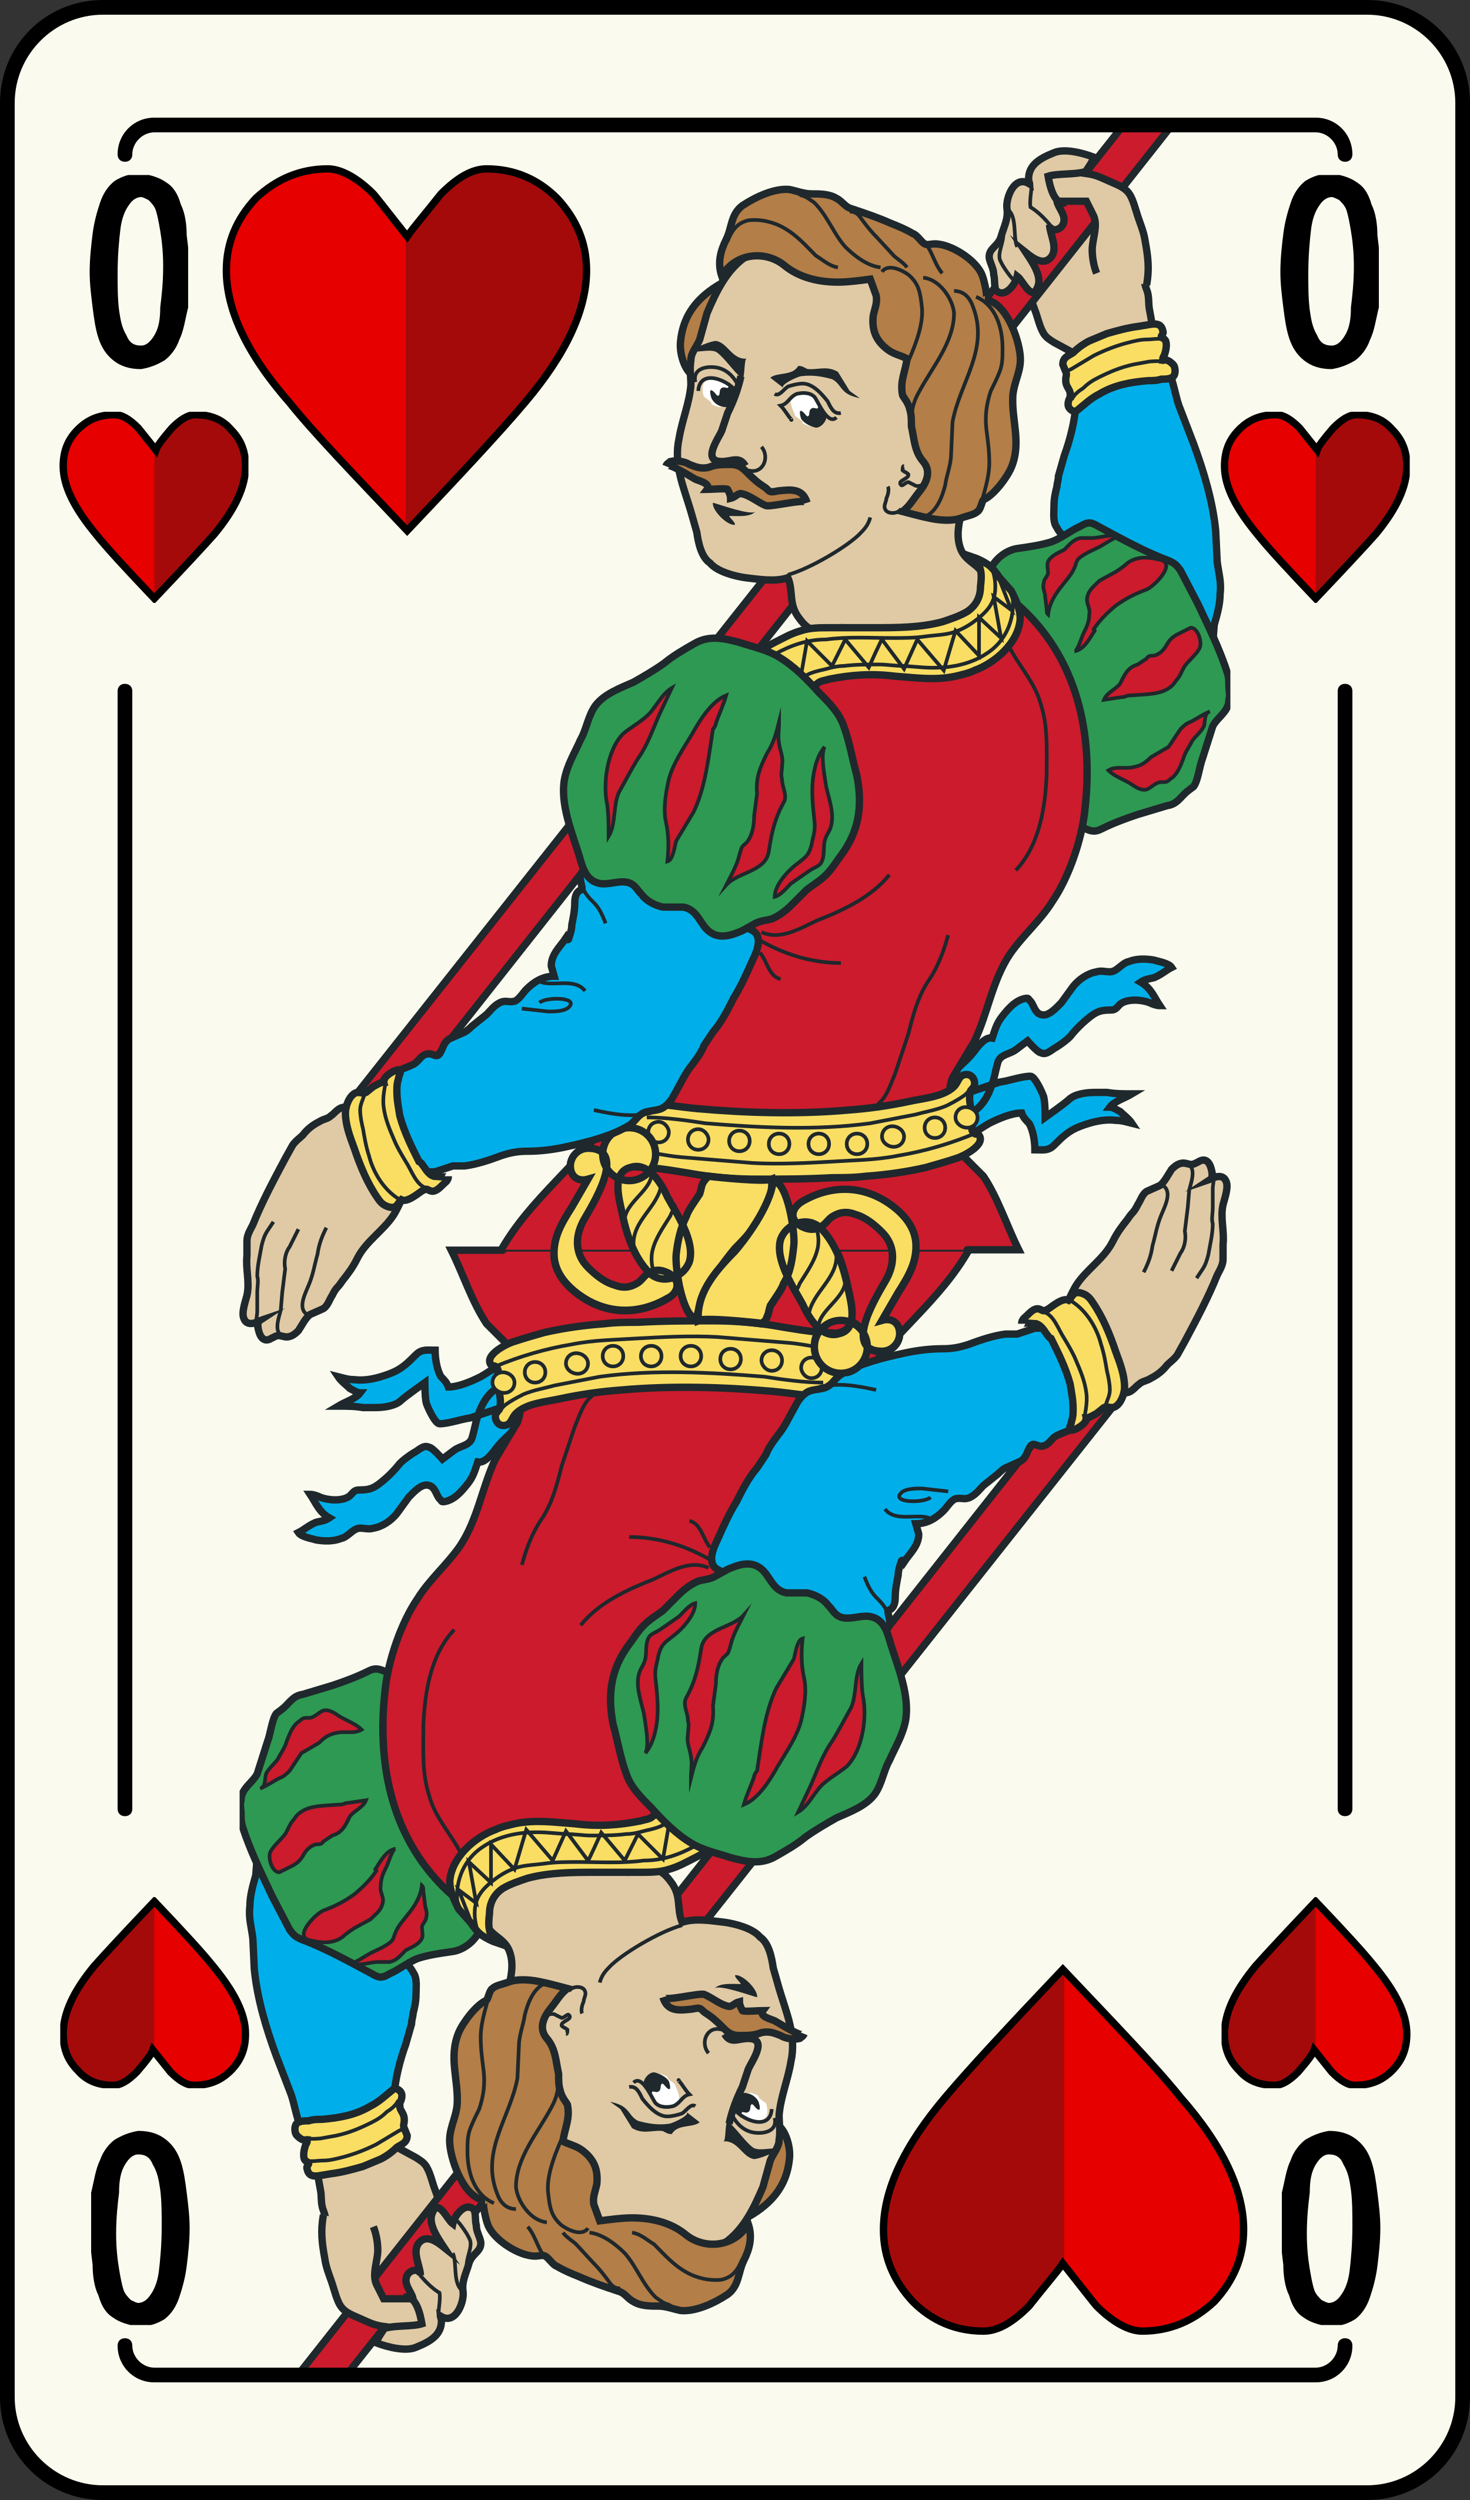 <svg xmlns="http://www.w3.org/2000/svg" xmlns:xlink="http://www.w3.org/1999/xlink" width="100" height="170" viewBox="0 0 100 170"><rect x="0" y="0" width="100" height="170" fill="#333333" stroke="none"/><symbol viewBox="-22.5 -21.4 44.9 42.9"><path fill="#008000" d="M1.9-18.1c-.7.6-1.3 1.2-1.9 2-.6-.8-1.3-1.5-2.1-2.1-.6-.5-1.3-.9-2.1-1.3-1.7-.9-3.5-1.3-5.5-1.3-3.4 0-6.3 1.2-8.7 3.6-2.4 2.4-3.6 5.4-3.6 8.8 0 4.7 2.5 9.7 7.5 14.8 6.7 5.9 11.5 10.7 14.5 14.3 3-3.6 7.8-8.4 14.4-14.3 5-5.1 7.6-10.1 7.6-14.8 0-3.4-1.2-6.4-3.6-8.8-2.4-2.4-5.4-3.6-8.8-3.6-1.9 0-3.7.4-5.4 1.3-.9.3-1.6.8-2.3 1.4z"/><path fill="#055905" d="M0 20.7v-36.9c.6-.7 1.2-1.4 1.9-1.9.7-.6 1.5-1 2.3-1.5 1.7-.9 3.5-1.3 5.4-1.3 3.4 0 6.4 1.2 8.8 3.6 2.4 2.4 3.6 5.4 3.6 8.8 0 4.7-2.5 9.7-7.6 14.8-6.6 6-11.4 10.8-14.4 14.4z"/><path stroke="#000" stroke-miterlimit="10" d="M1.9-18.1c-.7.6-1.3 1.2-1.9 2-.6-.8-1.3-1.5-2.1-2.1-.6-.5-1.3-.9-2.1-1.3-1.7-.9-3.5-1.3-5.5-1.3-3.4 0-6.3 1.2-8.7 3.6-2.4 2.4-3.6 5.4-3.6 8.8 0 4.7 2.5 9.7 7.5 14.8 6.7 5.9 11.5 10.7 14.5 14.3 3-3.6 7.8-8.4 14.4-14.3 5-5.1 7.6-10.1 7.6-14.8 0-3.4-1.2-6.4-3.6-8.8-2.4-2.4-5.4-3.6-8.8-3.6-1.9 0-3.7.4-5.4 1.3-.9.3-1.6.8-2.3 1.4z" fill="none"/></symbol><symbol id="c" viewBox="-14 -23.5 28 47"><path fill="#F2F200" d="M10 13c0 5.5-4.5 10-10 10s-10-4.5-10-10v-23h20v23z"/><path fill="#D63403" d="M10-10v23c0 5.5-4.5 10-10 10v-33h10z"/><path fill="#008000" d="M13.5-13.5c0-5.2-6-9.5-13.5-9.5s-13.5 4.3-13.5 9.5 6 5.5 13.5 5.5 13.5-.3 13.5-5.5z"/><path fill="#056605" d="M13.5-13.5c0 5.2-6 5.5-13.5 5.5v-15c7.5 0 13.5 4.3 13.5 9.5z"/><path fill="#4E5DC9" d="M-10-9h20v5h-20z"/><path fill="#384A89" d="M0-9h10v5h-10z"/><path stroke="#000" stroke-miterlimit="10" d="M10-8.9v21.9c0 5.5-4.5 10-10 10s-10-4.5-10-10v-21.9c-2.2-.8-3.5-2.1-3.5-4.6 0-5.2 6-9.5 13.5-9.5s13.5 4.3 13.5 9.5c0 2.5-1.3 3.8-3.5 4.6z" fill="none"/></symbol><symbol viewBox="-29.9 -9.5 29.9 19"><path fill="#F2F200" d="M-22.8-6.9c-1.8 0-3.6.7-4.9 2-1.3 1.3-2 3-2 4.9 0 3.8 3.1 6.9 6.9 6.9h13.6v-13.8h-13.6z"/><path fill="#D63403" d="M-9.2-6.9h-13.6c-3.8 0-6.9 3.1-6.9 6.9h20.5v-6.9z"/><path fill="#008000" d="M-6.8-9.3c3.6 0 6.5 4.2 6.5 9.3s-2.9 9.3-6.5 9.3-3.8-4.2-3.8-9.3.2-9.3 3.8-9.3z"/><path fill="#056605" d="M-6.8-9.3c-3.6 0-3.8 4.2-3.8 9.3h10.3c.1-5.1-2.9-9.3-6.5-9.3z"/><path fill="#4E5DC9" d="M-9.9 6.9v-13.8h-3.4v13.8z"/><path fill="#384A89" d="M-9.9 0v-6.9h-3.4v6.9z"/><path stroke="#000" stroke-width=".5" stroke-miterlimit="10" d="M-9.9-6.9h-12.9c-3.8 0-6.9 3.1-6.9 6.9s3.1 6.9 6.9 6.9h12.9c.5 1.5 1.4 2.4 3.1 2.4 3.6 0 6.5-4.2 6.5-9.3s-2.9-9.3-6.5-9.3c-1.7 0-2.6.9-3.1 2.4z" fill="none"/></symbol><symbol viewBox="-31.7 -33.4 63.5 66.3"><g><use xlink:href="#a" width="17.4" height="7.3" x="-1" y="-7.3" transform="matrix(-1 0 0 1 15.75 8.3)" overflow="visible"/><use xlink:href="#a" width="17.4" height="7.3" x="-1" y="-7.3" transform="matrix(-1 0 0 1 15.75 -4.102)" overflow="visible"/><use xlink:href="#a" width="17.4" height="7.3" x="-1" y="-7.3" transform="matrix(-1 0 0 1 15.75 -16.5)" overflow="visible"/><use xlink:href="#a" width="17.4" height="7.3" x="-1" y="-7.3" transform="translate(-15.65 8.3)" overflow="visible"/><use xlink:href="#a" width="17.4" height="7.3" x="-1" y="-7.3" transform="translate(-15.65 -4.102)" overflow="visible"/><use xlink:href="#a" width="17.4" height="7.3" x="-1" y="-7.3" transform="translate(-15.65 -16.5)" overflow="visible"/><use xlink:href="#b" width="2.8" height="55.2" x="-1.4" y="-27.6" transform="translate(0 -5.833)" overflow="visible"/><use xlink:href="#c" width="28" height="47" x="-14" y="-23.5" transform="matrix(0 -.466 .466 0 20.529 -4.306)" overflow="visible"/><use xlink:href="#c" width="28" height="47" x="-14" y="-23.5" transform="matrix(0 -.466 -.466 0 -20.529 -4.306)" overflow="visible"/><use xlink:href="#c" width="28" height="47" x="-14" y="-23.5" transform="matrix(0 -.466 .466 0 20.529 -17.226)" overflow="visible"/><use xlink:href="#c" width="28" height="47" x="-14" y="-23.5" transform="matrix(0 -.466 .466 0 20.529 7.854)" overflow="visible"/><use xlink:href="#c" width="28" height="47" x="-14" y="-23.5" transform="matrix(0 -.466 -.466 0 -20.529 -17.226)" overflow="visible"/><use xlink:href="#c" width="28" height="47" x="-14" y="-23.5" transform="matrix(0 -.466 -.466 0 -20.529 7.854)" overflow="visible"/><use xlink:href="#c" width="28" height="47" x="-14" y="-23.5" transform="matrix(-.466 0 0 .466 -.126 21.633)" overflow="visible"/></g></symbol><symbol viewBox="-22.5 -21.4 44.9 42.9"><path fill="#008000" d="M1.9-18.1c-.7.6-1.3 1.2-1.9 2-.6-.8-1.3-1.5-2.1-2.1-.6-.5-1.3-.9-2.1-1.3-1.7-.9-3.5-1.3-5.5-1.3-3.4 0-6.3 1.2-8.7 3.6-2.4 2.4-3.6 5.4-3.6 8.8 0 4.7 2.5 9.7 7.5 14.8 6.7 5.9 11.5 10.7 14.5 14.3 3-3.6 7.8-8.4 14.4-14.3 5-5.1 7.6-10.1 7.6-14.8 0-3.4-1.2-6.4-3.6-8.8-2.4-2.4-5.4-3.6-8.8-3.6-1.9 0-3.7.4-5.4 1.3-.9.3-1.6.8-2.3 1.4z"/><path fill="#055905" d="M0 20.7v-36.9c.6-.7 1.2-1.4 1.9-1.9.7-.6 1.5-1 2.3-1.5 1.7-.9 3.5-1.3 5.4-1.3 3.4 0 6.4 1.2 8.8 3.6 2.4 2.4 3.6 5.4 3.6 8.8 0 4.7-2.5 9.7-7.6 14.8-6.6 6-11.4 10.8-14.4 14.4z"/><path stroke="#000" stroke-miterlimit="10" d="M1.9-18.1c-.7.6-1.3 1.2-1.9 2-.6-.8-1.3-1.5-2.1-2.1-.6-.5-1.3-.9-2.1-1.3-1.7-.9-3.5-1.3-5.5-1.3-3.4 0-6.3 1.2-8.7 3.6-2.4 2.4-3.6 5.4-3.6 8.8 0 4.7 2.5 9.7 7.5 14.8 6.7 5.9 11.5 10.7 14.5 14.3 3-3.6 7.8-8.4 14.4-14.3 5-5.1 7.6-10.1 7.6-14.8 0-3.4-1.2-6.4-3.6-8.8-2.4-2.4-5.4-3.6-8.8-3.6-1.9 0-3.7.4-5.4 1.3-.9.3-1.6.8-2.3 1.4z" fill="none"/></symbol><symbol viewBox="-15.5 -15.7 31.1 31.3"><path fill="#E60000" d="M2.9 13c1.4 1.4 2.6 2.1 3.8 2.1 2.3 0 4.3-.8 5.9-2.5 1.6-1.7 2.5-3.7 2.5-6 0-3.3-1.7-7-5.2-11-2-2.3-5.3-5.9-9.9-10.6-4.6 4.7-7.8 8.3-9.8 10.6-3.5 4.1-5.2 7.7-5.2 11 0 2.3.8 4.3 2.5 6 1.7 1.6 3.7 2.5 6 2.5 1.2 0 2.4-.7 3.8-2.1.1-.1 1-1.3 2.8-3.5.4.6 1.4 1.8 2.8 3.5z"/><path fill="#A50A0A" d="M6.7 15.1c-1.2 0-2.4-.7-3.8-2.1-1.4-1.7-2.4-2.9-2.9-3.5v-24.5c4.6 4.7 7.9 8.3 9.9 10.6 3.5 4.1 5.2 7.7 5.2 11 0 2.3-.8 4.3-2.5 6-1.7 1.7-3.6 2.5-5.9 2.5z"/><path stroke="#000" stroke-miterlimit="10" d="M2.9 13c1.4 1.4 2.6 2.1 3.8 2.1 2.3 0 4.3-.8 5.9-2.5 1.6-1.7 2.5-3.7 2.5-6 0-3.3-1.7-7-5.2-11-2-2.3-5.3-5.9-9.9-10.6-4.6 4.7-7.8 8.3-9.8 10.6-3.5 4.1-5.2 7.7-5.2 11 0 2.3.8 4.3 2.5 6 1.7 1.6 3.7 2.5 6 2.5 1.2 0 2.4-.7 3.8-2.1.1-.1 1-1.3 2.8-3.5.4.6 1.4 1.8 2.8 3.5z" fill="none"/></symbol><symbol viewBox="-9.1 -9.2 18.3 18.4"><path fill="#fe0" d="M1.7 7.7c.8.8 1.5 1.2 2.2 1.2 1.4 0 2.5-.5 3.5-1.5s1.5-2.2 1.5-3.5c0-1.9-1-4.1-3-6.5-1.3-1.3-3.2-3.4-5.9-6.2-2.7 2.8-4.6 4.9-5.8 6.3-2 2.3-3.1 4.5-3.1 6.4 0 1.4.5 2.5 1.5 3.5s2.2 1.5 3.5 1.5c.7 0 1.4-.4 2.2-1.2 0 0 .6-.7 1.7-2.1.3.4.9 1.1 1.7 2.1z"/><path fill="#B2A100" d="M3.9 8.9c-.7 0-1.4-.4-2.2-1.2-.8-1-1.4-1.7-1.7-2.1v-14.4c2.7 2.8 4.6 4.9 5.8 6.3 2 2.4 3 4.6 3 6.5 0 1.4-.5 2.5-1.5 3.5-.9.9-2 1.4-3.4 1.4z"/><path stroke="#000" stroke-width=".589" stroke-miterlimit="10" d="M1.7 7.7c.8.8 1.5 1.2 2.2 1.2 1.4 0 2.5-.5 3.5-1.5s1.5-2.2 1.5-3.5c0-1.9-1-4.1-3-6.5-1.3-1.3-3.2-3.4-5.9-6.2-2.7 2.8-4.6 4.9-5.8 6.3-2 2.3-3.1 4.5-3.1 6.4 0 1.4.5 2.5 1.5 3.5s2.2 1.5 3.5 1.5c.7 0 1.4-.4 2.2-1.2 0 0 .6-.7 1.7-2.1.3.4.9 1.1 1.7 2.1z" fill="none"/></symbol><symbol id="e" viewBox="-6.5 -6.5 12.9 13"><path fill="#E60000" d="M1.2 5.4c.6.6 1.1.9 1.6.9 1 0 1.8-.3 2.4-1 .7-.7 1-1.5 1-2.5 0-1.4-.7-2.9-2.1-4.6-.8-.9-2.2-2.4-4.1-4.4-1.9 2-3.2 3.4-4 4.4-1.4 1.7-2.2 3.2-2.2 4.6 0 1 .3 1.8 1 2.5s1.5 1 2.5 1c.5 0 1-.3 1.6-.9l1.2-1.5c.1.3.5.8 1.1 1.5z"/><path fill="#A50A0A" d="M2.8 6.3c-.5 0-1-.3-1.6-.9-.6-.7-1-1.2-1.2-1.4v-10.2c1.9 2 3.3 3.4 4.1 4.4 1.4 1.7 2.1 3.2 2.1 4.6 0 1-.3 1.8-1 2.5-.7.6-1.5 1-2.4 1z"/><path stroke="#000" stroke-width=".5" stroke-miterlimit="10" d="M1.2 5.4c.6.6 1.1.9 1.6.9 1 0 1.8-.3 2.4-1 .7-.7 1-1.5 1-2.5 0-1.4-.7-2.9-2.1-4.6-.8-.9-2.2-2.4-4.1-4.4-1.9 2-3.2 3.4-4 4.4-1.4 1.7-2.2 3.2-2.2 4.6 0 1 .3 1.8 1 2.5s1.5 1 2.5 1c.5 0 1-.3 1.6-.9l1.2-1.5c.1.3.5.8 1.1 1.5z" fill="none"/></symbol><symbol id="g" viewBox="-35.9 -46 68.6 85.6"><path stroke="#1F282C" stroke-width=".25" stroke-miterlimit="10" fill="none" d="M-16.9-37.4h33.2"/><g stroke="#1F282C" stroke-miterlimit="10"><path fill="#E0CAA5" stroke-width=".5" d="M26.6 31.8c-.1.6-.3 1.2-.6 1.9-.3.6-.9.7-1.3 1-.5.5-1.1 1-1.7 1.4-.2.2-.5.2-.7.2-.4 0-1 .1-1.3 0-.6-.2-.7-.9-.9-1.4-.1-.2-.2-.3-.3-.6l-.1-.8c-.1-.3-.3-.6-.5-.9-.3-.7-.7-1.6-.8-2.4-.1-1.3.6-2.5 1-3.7.2-.5.3-1.1.6-1.6.2-.3.4-.4.7-.6l2.4-1.3c1-.7 2.2-.4 3.1.3.4.3.9.8 1.1 1.3.2.6 0 1.3-.1 1.9-.1.5 0 .9-.2 1.4-.2.5-.2 1-.2 1.6 0 .8 0 1.6-.2 2.3z"/><path fill="#00AFE9" stroke-width=".5" d="M20.9 14.5c-.1-.4-.2-.8-.2-1.3s-.1-1.1.2-1.5c.3-.6.9-.9 1.3-1.5.3-.6.6-1.2 1.1-1.7.9-.9 1.9-1.3 2.8-2 .9-.6 1.7-1.5 2.6-2.5l1.4-1.4c.3-.3.2-1 .8-1.1.4-.1.3.3.3.6 0 .6.2 1.1.3 1.7l.1 1.3c.2.7.4 1.4.4 2.1.1.8-.1 1.4-.2 2.2l-.1 2.1c-.2 2-.8 4-1.5 5.9l-1 2.6c-.4 1.1-.6 3.7-2.2 3.6-1.2-.1-2.4-.6-3.4-1.2-.8-.5-1.3-1.2-1.4-2.3-.1-1.2-.4-2.4-.8-3.5l-.4-1.4c0-.3-.1-.5-.1-.7z"/><path fill="#2E9952" stroke-width=".5" d="M18.7 2.3c-.1 1.9-.5 3.8-1.7 5.3-.3.4-.9.6-.7 1.1.3.8 1.1 1.5 2 1.6.7.1 1.4.2 2.1.4.7.2 1.4.8 2.1 1.1.5.3.7.3 1.2 0 1.5-.8 3.1-1.7 4.7-2.3.5-.2.6-.3.9-.7l1.2-2.3c.7-1.5 1.5-3.1 2-4.7.1-.3.1-.6.1-.9 0-.3.1-.6 0-.9 0-.8-.8-1.2-1.1-1.8l-.7-2.2c-.2-.5-.3-1.5-.6-1.9l-.4-.3c-.5-.4-.7-.9-1.4-1l-2-.6c-.9-.3-1.7-.6-2.5-1-.6-.3-.9 0-1.5.2-.2.1-.6.1-.8.3-.3.3-.2.9-.2 1.2l.1 1.3c0 1.2-.6 2.2-1.3 3.2-.6.9-1.1 1.8-1.3 2.9-.2.6-.2 1.3-.2 2z"/><path fill="#FADE64" stroke-width=".5" d="M27.1 25.5l-.6-.1c-.8-.1-1.5-.3-2.2-.5l-1.2-.5c-.4-.2-.8-.5-1.1-.8-.3-.2-.7-.3-.7-.8l.2-.5c.1-.2 0-.3 0-.5s0-.3.1-.5.2-.3.2-.5c.1-.1.1-.1 0-.2-.1-.2-.2-.5-.1-.7.1-.2.4-.4.6-.2.5.4.9.8 1.5 1.1 1 .6 2.1.8 3.3.9.3 0 .6 0 .9.1.2 0 .5 0 .7.1.3.1.3.7.1.9-.1.1-.3.3-.5.3h-.2c0 .1 0 .2.1.3.1.3.2.7.1 1-.1.2-.3.2-.3.3 0 .1.2.2.1.4-.1.5-.5.5-1 .4z"/><path fill="#CC1B2C" stroke-width=".25" d="M23.4 4.6c-.3-.5-.7-1.2-1.3-1.3.2 0 .5 1 .6 1.2.2.4.4.8.4 1.3.1.5-.3.8-.1 1.3.1.4.5.7.8 1l1.1.6c.3.2.6.4.8.6.7.5 1.5.4 2.3.2 1-.3-.5-1.8-1-2-.8-.3-1.4-.6-2.1-1.1-.6-.5-1.1-1-1.5-1.6.1-.1.1-.1 0-.2zM20.2 6.2l-.1.8c0 .3-.2.6-.1.9 0 .3.2.4.3.7 0 .2-.1.6 0 .8.2.4.7.6 1.1.8.3.3.6.7 1.1.8h.8c.5 0 1.3.3 1.8.1-.2 0-1.1-.6-1.3-.7-.4-.2-.9-.4-1.3-.7-.3-.2-.3-.5-.4-.7-.2-.5-.6-.9-.9-1.3-.4-.5-.8-1.1-.9-1.9-.1.1-.1.2-.1.4zM26 .3c-.2 0-.3 0-.5-.1-.1 0-1.4-.2-1.4-.2.2.5.8.7 1.1 1.1.3.6.5 1.1 1.2 1.3l.6.4c.1.2.3.2.5.2.4.1.7.4.9.8.2.3.3.4.6.6l1 .5c.5 0 .8-1 .6-1.4-.2-.4-.7-.8-1-1.2-.2-.3-.3-.7-.6-1-.6-1-1.9-.9-3-1zM28.1-5.6h-.2c-.4-.1-.6-.4-.9-.5-.4-.1-.8.2-1.1.4-.5.3-1.1.5-1.5.9.5.3 1.1.1 1.6.2.6.1.9.3 1.3.7l1.2.7.8 1.2c.2.2.4.4.7.5.4.2.8.5 1.3.7-.4-.1-.3-.7-.4-1-.2-.4-.6-.7-.8-1-.2-.4-.5-.8-.6-1.2-.2-.5-.4-1.1-.9-1.4-.2-.2-.3-.2-.5-.2z"/><path stroke-width=".25" d="M21.9 20.4c.2.4.5.6.8.8.3.3.6.5 1 .7.8.4 1.5.7 2.4.9l1.1.2c.2 0 .8.1 1-.1M21.5 22.3l.4.2.5.3 1 .6c.8.4 1.6.7 2.4.9.4.1.8.2 1.2.2.4 0 .8.1 1.2 0" fill="none"/></g><path fill="#CC1B2C" stroke="#1F282C" stroke-width=".5" stroke-miterlimit="10" d="M-30.4-35.8l-2.2 1.6 58.2 73.5h3.3z"/><g stroke="#1F282C" stroke-miterlimit="10"><path fill="#E0CAA5" stroke-width=".5" d="M27 28.2c.2 1.1.1 1.9-.1 3-.1.7-.4 1.3-.6 2-.4 1.3-.5 1.5-1.7 2-.7.3-1 .5-1.8.6.2.4.5.7.6 1.1-.8.3-2 .6-2.7.3-1-.4-1.9-.9-1.7-2.1-1 .6-1.6-1-1.5-1.7.1-.7-.2-1.2-.4-1.9s-.9-.8-.8-1.5c.1-.4.3-.7.3-1.1.1-.3 0-.9.2-1.1.6-.5 1.3.5 1.4 1 .4-.3 1-1.8 1.4-.7.3.7-.4 1.7-.8 2.3.5-.4 1.2-.9 1.7-.3.5.6-.1 1.6-.1 2.2 0-.5.7-.4.9 0 .3.6-.3 1.1-.4 1.6h2l.5-1c.3-.7-.1-1.6-.1-2.3 0-.5.1-1.1.3-1.6"/><g fill="none"><path stroke-width=".25" d="M19.1 35.3c.2-.3-.1-1.2 0-1.8.5-.3 1-.8 1.4-1.3M17.6 33.3c.6-.5.3-1.9.6-2.5M17.2 31.9c.2-.6-.3-1.3-.2-1.9.1-.4.7-1.2.9-1.4"/><path stroke-width=".5" d="M21.5 33.8c-.8-.2-1.1 1.2-1.2 1.8.6.2 1.8.1 2.5.3"/></g></g><g><path fill="#B37E47" stroke="#1F282C" stroke-width=".5" stroke-miterlimit="10" d="M-.3 29.2c-.5-.2-.9-.5-1.3-.7-1.7-.9-2.9-2.1-3.1-4.1-.1-.7.2-2 .9-2.4-.5.3 1.2 3.1 1.4 3.5.6 1.4 1.9 2.2 2.1 3.7z"/><path fill="#E0CAA5" stroke="#1F282C" stroke-width=".5" stroke-miterlimit="10" d="M14.8 15.4l-.1.7c-.1.9-.3 1.9-.7 2.8-.2.6-.6 1.1-.6 1.8-.1 1.8 0 3.5-.8 5.3-.3.6-.4 1.4-.8 1.9-.5.7-1.2 1.5-1.9 2-.8.7-1.5.5-2.5.4-1.1-.1-2.3-.2-3.3.3-1.4.6-3.2.4-4.4-.5-1.3-.9-2-2.4-2.6-3.8l-.5-1.8c-.2-.5-.6-.9-.6-1.4-.1-.6 0-1.1 0-1.7-.1-1.2-.6-2.4-.8-3.6-.4-1.8.3-3.3.8-5l.4-1.4c.1-.7.3-1.7.9-2.1.5-.6 1.7-.9 2.4-1 .9-.1 2-.3 2.9 0 .4-1 0-1.8.8-2.8.3-.4.6-.7 1.1-.8.6-.2 1.1.1 1.7.2.8 0 2.1-.1 2.8-.6.7-.5 1.4-1.1 2-1.6.8-.9 2-.8 3-.2.5.3 1 .6 1.2 1.1.5.9.2 2.1.5 3.1.2.6.5 1.2.2 1.8-.4.8-1.3.9-1.6 1.9-.5 1.6.7 3.3.5 5z"/><path fill="#B37E47" stroke="#1F282C" stroke-width=".5" stroke-miterlimit="10" d="M-5.4 16.2c-.1-.1-.2-.1-.3-.3.1.3 1.8-.8 2-.9.2-.1 1.1-.3.8-.7.1 0 1.4.1 1.4 0 .1-.2.2-.4.2-.6.4.1.5.4.8.3.5-.1 1.1-.6 1.6-.8.4-.1 2.7.5 2.8.2-.3 1-1.1.9-2 .8-.5-.1-.5-.1-.8.2-.3.2-.6.4-.8.6-.6.5-.8 1-1.6 1-.6 0-1 0-1.5-.2-.5-.1-.8 0-1.3.2-.3.2-.9.3-1.3.2z"/><path fill="#fff" d="M-2.7 20.3l-.4.3c-.1.2-.1.4-.1.6 0 .5.4.6.9.6.5-.1.9-.3 1.1-.8.1-.3.1-.4-.1-.7-.2-.2-.4-.4-.7-.4-.2 0-.4.1-.6.2 0 .1 0 .1-.1.2zM3.5 19l-.4.3c-.1.3-.5 1-.2 1.3.3.3 1 .3 1.3.1.2-.1.2-.3.4-.5.1-.2.3-.3.3-.5.1-.3.1-.4 0-.7-.2-.2-.4-.4-.7-.4-.2 0-.4.1-.6.2 0 .1 0 .1-.1.2z"/><path stroke="#1F282C" stroke-width=".25" stroke-miterlimit="10" d="M2.6 8.5c1.5.4 4.2 2 5 2.9.3.3.5.6.6 1M9.4 14.5c.1-.2 0-.6-.1-.8 0-.2-.2-.5-.1-.7.1-.4.9-.4 1.1 0M2.8 19.1c0-.1.1-.1 0 0-.2.2-.4.6-.7.9.5.1.6.6 1.1.8.4.1.9.1 1.2-.2.2-.2.9-2 1.5-1.4M1.7 20.8c.3-.2.6.3.9.5.3.1.7.2 1 .2.7 0 1.3-.7 1.7-1.2.2-.4.4-.9.9-.8M-3.7 21.6c-.2.9.7 1.1 1.4 1 .7-.1 1.2-.6 1.5-1.2M-3.5 21c.1 1.6 2.2.7 2.7-.2" fill="none"/><path stroke="#1F282C" stroke-width=".5" stroke-miterlimit="10" d="M-.6 22c-.2-.9-.5-1.7-.9-2.5l-.4-1.2c-.2-.5-1.4-2.1 0-2.1.7 0 1.2.4 1.6-.3" fill="none"/><path stroke="#1F282C" stroke-width=".25" stroke-miterlimit="10" d="M.8 17.2c.6-.7.1-1.9-.9-1.6" fill="none"/><path fill="#1F282C" d="M5.8 22.4l.2-.1.8-1.3.7-.5c-.4.1-.8.2-1.1.5-.3.3-.4.6-.8.8-.7.2-1.4.3-2.1.2-.2 0-1.5-.6-1.2-.8l-.9.7c.5.4 1.5.1 1.9.8.3 0 .4-.1.6-.2.6-.1 1.2.2 1.9-.1zM3.5 19.1c-.1.3-.2.8.2.4.1-.1.2-.3.3-.2.1.1 0 .4.2.5.1.1.3 0 .4 0 .1.1.1.3.1.4.2-.3.5-.7.5-1.1-.1-.3-.4-.6-.7-.6-.4.1-.8.3-1 .6zM-2.6 20.5c-.1.3-.2.8.2.4.1-.1.2-.3.3-.2.1.1 0 .4.2.5.1.1.3 0 .4 0 .1.1.1.3.1.4.2-.3.5-.7.5-1.1-.1-.3-.4-.6-.7-.6-.4 0-.8.2-1 .6zM-.2 23.2c-.2 0-.1-1.2-.3-1.4l-.3.3c-.5.5-.9 1.1-1.4 1.5-.4.3-1.2 0-1.7.1.2.3 1.3.7 1.6.7.8-.1 1.1-1.3 2.1-1.2zM-1 11.9c0 .2-.3.4-.4.6.6 0 1.4-.1 1.8.3-.3-.3-2.5.5-2.9.6-.1-.5 1-1.6 1.5-1.5z"/><g stroke="#1F282C" stroke-miterlimit="10"><path fill="#B37E47" stroke-width=".5" d="M10.9 19.7c.1-.3.1-.7.1-1.1.2-.9.2-1.7.8-2.4.6-.7.2-1.5-.3-2.1-.4-.5-.6-.9-1.1-1.3 0 0 1.5-.4 1.6-.4.8-.2 1.8-.3 2.5 0 .3.1.8.2 1 .4.2.1.3.7.4.8.7.3 1.6 1.5 1.9 2.2.7 1.7 0 3.2.1 4.9.1 1 .6 1.7.5 2.7-.1 1.2-1 3.7-2.4 3.8.3 0-.1 1.5-.2 1.7-.4 1-2.1 2.1-3.2 2.1-.3 0-.5-.1-.7 0-.3.2-.5.6-.8.7-.5.3-1 .5-1.5.7-.9.4-1.8.7-2.7 1-.4.1-.6.5-1 .7-.5.3-1.1.3-1.7.3-.5 0-1 .2-1.5.3-1 .1-2.3-.5-3.2-1.1-.8-.6-.7-1.5-1.1-2.3-.4-.8-.6-1.6-.3-2.5.9 1.6 3 1.8 4.3.7 1-.8 2.3-1.1 3.6-1.1.7 0 1.4.1 2.2.2l.4-1.1c.1-.5-.1-.9-.2-1.4-.1-1 .2-1.7 1-2.3.4-.3.9-.4 1.3-.6-.1-.9-.5-1.5-.3-2.5.1-.2.4-.5.5-1z"/><g stroke-width=".25" fill="none"><path d="M2.5 34.7c.3 0 .7-.2 1-.4.4-.1.6-.3.9-.5.9-.9 1.3-2.1 2.1-3 .6-.6 1.5-1.3 2.4-1.4M6.8 33.2c.4 0 .6-.2.8-.5.3-.4.6-.8 1-1.2l1.2-1.3c.2-.2.7-.5.9-.8M-1.5 31.2c.3.7.6 1.2 1.4 1.4.8.1 1.7-.1 2.4-.5.9-.5 1.5-1.2 2.2-1.9.5-.3.9-.7 1.5-.8M11.7 31.3c.7-.6.8-1.6 1.4-2.3M11.8 28.7c1.1-.1 2-1.4 2.1-2.4 0-2-1.5-3.7-2.4-5.4-.4-.7-.5-1.3-.5-2.1M13.9 27.8c.7 0 1.1-.5 1.3-1.1 1.1-2.9-.9-5.1-1.4-7.8l-.1-2.2c0-.7-.3-1.4-.4-2.1-.2-.8-.6-1.9-1.5-2.2M15.4 27.4c1.4-.6 1.8-2.2 1.8-3.5 0-.6 0-1.1-.2-1.6s-.4-.9-.6-1.3c-.3-.9-.4-1.7-.3-2.6.1-.8.2-1.5.2-2.3 0-.7-.2-1.5-.4-2.2-.1-.5-.2-.7-.5-1.1"/></g></g><path stroke="#1F282C" stroke-width=".25" stroke-miterlimit="10" d="M11.8 14.7c-.1-.2-.5-.2-.6-.1l-.4.2c-.2 0-.4-.3-.5-.2-.3.3.5.4.5.7 0 .1-.3.2-.4.3 0 .1 0 .3.1.3" fill="none"/></g><path fill="#00AFE9" stroke="#1F282C" stroke-width=".5" stroke-miterlimit="10" d="M14.9-28.2c1 .5 1.4 1.4 1.7 2.4.1.4.2.9.3 1.2.2.5.8.5 1.2.8l.8.6s.7-.8.9-.8c.4-.2.7.2 1.1.4.3.2.6.4.9.7.4.5.8.9 1.3 1.3s.8.5 1.4.5c.4 0 .4.1.7.4.5.4 1.5.3 2 .1.2-.1.5-.2.7-.2-.4.6-.6 1.2-1.3 1.6.3.2.5.2.9.3.5.2.8.5 1.2.7-.2.3-.9.4-1.2.5-.6.1-1.2.1-1.7-.1-.5-.1-.8-.7-1.3-.7-.3 0-.6.1-.9 0-.6-.1-1.2-.5-1.6-1l-.8-1.1c-.3-.3-.9-1-1.4-.8-.4.1-.5.7-.7.9-.2.2-.1.2-.3.2-.7-.1-1.2-.7-1.6-1.2-.4-.5-.5-.9-.7-1.5-.5.1-1-.6-1.3-1-.4-.5-.9-.9-1.3-1.3M14.2-29.9c.8.2 1.4.7 2.1 1.1.6.3 1.5.7 2.2.7.1-.3.3-.5.5-.7.3-.5.4-1.3.4-1.8.5 0 .9-.1 1.3.3.6.6 1 1 1.8 1.3.8.3 1.6.5 2.4.4.4 0 .7-.1 1.1-.2-.2.3-.6.6-.8.8-.2.1-.5.3-.7.3.3.4 1 .6 1.5.9-.6 0-1.1 0-1.7.1h-.8c-.6 0-1.4-.1-1.8-.5-.2-.2-1.6-1.2-1.6-1.2s0 1-.1 1.4c-.1.3-.6 1.4-.9 1.4-.6 0-1.4-.3-2.1-.4l-2.7-.9"/><path fill="#CC1B2C" stroke="#1F282C" stroke-width=".5" stroke-linecap="round" stroke-miterlimit="10" d="M14.8-37.4h3.5c-.8 1.6-1.4 3.5-2.4 5l-1.3 1.3c-.7.8-.6 1.4-.8 2.4-.1 1-.4 2 0 3l1.5 2.5c.9 1.9 1.2 4.1 2.4 5.9.9 1.3 2.1 2.3 2.9 3.6 1.1 1.6 2 4.2 2.2 6.2.6 5.2-.5 10.4-4.6 14-1.5-1.8-14.6-4.2-15.2-4.8-.7-.9-10.4-26.8-12.5-30.1-2.2-3.3-5.4-5.5-7.4-9"/><g stroke="#1F282C" stroke-miterlimit="10"><path fill="#FADE64" stroke-width=".5" d="M17.8 7.4c.3-.6.6-1.2.6-1.9-.1-1.6-1.7-3-3.1-3.5-.4-.2-.9-.3-1.3-.4-1.4-.3-2.7-.1-4.1 0-1.6.2-3 .1-4.5-.2-.3-.1-.6-.1-.8-.3l-.6-.4c-.6-.1-1 .8-1.4 1.1-.3.3-.8.5-1.2.7-.1.1-.6.4-.6.6-.1.3.7.7.9.8.6.3 1.1.6 1.8.8.6.2 1.3.2 1.9.2h3.1c1.5 0 3.1 0 4.6.4.6.2 1.2.4 1.7.7.6.4.9 1 .9 1.7.1.8.1 1.4-.5 2 .3-.1.7-.3 1-.5.3-.2.6-.6.8-.9l.8-.9z"/><path stroke-width=".25" d="M16.5 8.9c.2-.6.3-1.3.1-2-.2-.6-.6-1-1.1-1.4-.5-.4-1-.7-1.6-.9-.6-.2-1.3-.2-2-.3-.7-.1-1.5-.1-2.2-.1-1.5 0-3 .1-4.5-.1-1.3 0-2.4-.4-3.5-1M17.7 7.5c.1-.2.1-.4.2-.7.1-1.4-.5-2.8-1.7-3.6-1.3-.9-2.9-1.1-4.4-1l-1.3.1c-.6 0-1.2.1-1.7.1-.8 0-1.6 0-2.4-.1-.6 0-1.1-.2-1.6-.3-.4-.1-.8-.2-1.2-.5M3.5 1.7l.4 2.3 1.7-1.7.9 1.8 1.6-1.9s.9 2 .9 1.9l1.5-2 .9 2 1.8-2.1.8 2.7 1.6-1.7v2.6l1.5-1.4-.5 2.8 1.2-.9-1.1 2.8" fill="none"/></g><g stroke="#1F282C" stroke-miterlimit="10"><path fill="#FADE64" stroke-width=".5" d="M.5-32.6c-1.4 0-2.7.1-4 .3-1.2.2-2.3.4-3.5.5-.2 0-2.4.1-2.4.3 0 1 .2 2.2.7 3.1.2.3.3.7.5.9.4.2 1 .1 1.4 0 1.1 0 2.1-.2 3.2-.3 3.4-.3 6.9-.4 10.3-.1 1.4.1 2.8.3 4.2.6.9.2 2.3.3 3 1 .3.3.3.7.7.8.4.1.7-.2.7-.6 0-.3-.3-.4-.3-.6-.1-.4 0-.9.1-1.3 0-.2.1-.4.1-.7 0-.2-.2-.5 0-.7.1-.2.3-.1.4-.2.5-.7-1.2-1.5-1.6-1.6-.6-.2-1.3-.4-2-.6-1.3-.3-2.7-.5-4.1-.6-.8-.1-1.6-.1-2.3-.1-1.8-.1-3.4-.1-5.1-.1z"/><g fill="#FADE64" stroke-width=".25"><path d="M-5.5-29.4c0-.4-.3-.7-.7-.7s-.7.3-.7.7.3.7.7.7.7-.4.7-.7zM-2.8-29.9c0-.4-.3-.7-.7-.7s-.7.3-.7.7.3.7.7.7.7-.4.7-.7zM0-30c0-.4-.3-.7-.7-.7s-.7.3-.7.7.3.7.7.7.7-.3.7-.7zM2.7-30.2c0-.4-.3-.7-.7-.7s-.7.3-.7.7.3.7.7.7.7-.3.7-.7zM5.4-30.2c0-.4-.3-.7-.7-.7s-.7.3-.7.7.3.7.7.7.7-.3.7-.7zM8-30.2c0-.4-.3-.7-.7-.7s-.7.3-.7.7.3.7.7.7.7-.3.7-.7zM10.5-29.7c0-.4-.3-.7-.7-.7s-.8.3-.8.7.3.7.7.7.8-.3.8-.7zM13.3-29.1c0-.4-.3-.7-.7-.7s-.7.3-.7.7.3.7.7.7.7-.3.7-.7zM15.5-28.4c0-.4-.3-.7-.7-.7s-.8.3-.8.7.3.7.7.7.8-.3.8-.7z"/></g><path stroke-width=".25" d="M-7-28.4c1.3 0 2.7-.2 4-.4 3.7-.3 7.5-.5 11.2 0l3.1.6c.7.2 1.4.3 2.1.6.2.1 1.8.9 1.4 1.1M-8-30.7c1.1 0 2.2-.3 3.3-.4l4.9-.4c1.8-.1 3.7 0 5.5.1 1.5.1 2.9.1 4.4.4 1.8.3 3.5.8 5.2 1.5" fill="none"/></g><g stroke="#1F282C" stroke-miterlimit="10"><path fill="#FADE64" stroke-width=".5" d="M-5.5-39c-.4.2-.8.3-1.2.1-.5-.2-.6-.6-1-.8-.5-.3-1-.3-1.5-.1-.7.2-1.3.7-1.8 1.2-.9.9-.9 2.1-.3 3.2.5.9 3.1 4.9.3 4.9-.7 0-1.2-.6-1.2-1.2 0-.7.5-1.1 1.2-.9l-1.1-1.9c-.7-1.1-1.3-2.1-1.2-3.4.1-1.2 1-2.1 1.9-2.7 1.8-1.2 3.9-1.2 5.8-.1.7.3 1 1.2.1 1.7zM-5.6-33.8c-.4.9-1.3 2.4-2.5 2-1.3-.3-.8-2.1-.6-3 .3-1.5.8-3.1 1.9-4.2.9-.8 2.3-.3 2.7.8.4 1.4-.9 3.3-1.5 4.4zM-3.2-32.9c-.1-.2-.1-.4-.2-.7l-.4-.6c-.2-.3-.4-.6-.5-.9-.4-.8-.6-1.7-.7-2.6-.1-.8.4-4.3 1.4-4.4.2 1.8 2 4.1 2.6 4.8 1.6 1.6 2.6 3 2.5 4.7-.5-.2-3.5.1-4.3.2-.2-.2-.3-.3-.4-.5zM-6.4-30.9c0-1-.8-1.8-1.8-1.8s-1.8.8-1.8 1.8.8 1.8 1.8 1.8 1.8-.8 1.8-1.8z"/><g stroke-width=".25" fill="none"><path d="M-6.7-32.1c.2-1.2-1.9-2.1-1.8-3.4M-6-32.9c-.2-1.6-2-2.5-1.9-4.2M-5.1-34.3c0-.3-.2-.5-.3-.8-.5-.8-1-1.5-1.2-2.3-.1-.3-.2-1.4.4-2"/></g></g><g stroke="#1F282C" stroke-miterlimit="10"><path fill="#FADE64" stroke-width=".5" d="M3.5-35.8c.4-.2.8-.3 1.2-.1.5.2.6.6 1 .8.5.3 1 .3 1.5.1.7-.2 1.3-.7 1.8-1.2.9-.9.9-2.1.3-3.2-.5-.9-3.1-4.9-.3-4.9.7 0 1.2.6 1.2 1.2 0 .7-.5 1.1-1.2.9l1.1 1.9c.7 1.1 1.3 2.1 1.2 3.4-.1 1.2-1 2.1-1.9 2.7-1.8 1.2-3.9 1.2-5.8.1-.7-.4-1-1.2-.1-1.7zM3.6-41.1c.4-.9 1.3-2.4 2.5-2 1.3.3.8 2.1.6 3-.3 1.5-.8 3.1-1.9 4.2-.9.8-2.3.3-2.7-.8-.4-1.4.9-3.3 1.5-4.4zM1.2-41.9c.1.2.1.4.2.7l.4.6c.2.3.4.6.5.9.5.8.6 1.7.7 2.6.1.8-.4 4.3-1.4 4.4-.2-1.8-2-4.1-2.6-4.8-1.6-1.6-2.6-3-2.5-4.7.5.2 3.5-.1 4.3-.2.2.1.3.2.4.5zM4.4-44c0 1 .8 1.8 1.8 1.8s1.8-.8 1.8-1.8-.8-1.8-1.8-1.8-1.8.8-1.8 1.8z"/><g stroke-width=".25" fill="none"><path d="M4.7-42.8c-.2 1.2 1.9 2.1 1.8 3.4M4-41.9c.2 1.6 2 2.5 1.9 4.2M3.1-40.5c0 .3.2.5.3.8.5.8 1 1.5 1.2 2.3.1.3.2 1.4-.4 2"/></g></g><g stroke="#1F282C" stroke-miterlimit="10"><path fill="#E0CAA5" stroke-width=".5" d="M-28-39.9c-.2-.2-.3-.4-.4-.6-.2-.3-.3-.7-.6-.9l-.9-.4c-.3-.2-.6-.8-.8-1.1-.3-.3-.6-.5-1-.4-.4.1-.4.1-.8-.1-.3-.2-.6-.2-.8.2-.1.2-.3.9 0 1-.3-.2-.9-.4-1.1.1-.2.4.1 1.2.2 1.6.2.9-.1 1.8 0 2.7v1c0 .4.2.7.4 1.1.6 1.5 1.4 3 2.2 4.5l.5.9c.2.3.5.5.7.7.3.4.7.7 1.1.9.3.2.6.2.8.4.3.2.5.6 1 .6.4 0 .8-.3 1.2-.4 1.2-.3 2.3-1.5 2.8-2.5.7-1.4 0-3.2-.7-4.4-.7-1.1-1.9-1.8-2.5-3-.3-.6-.6-1-1-1.5-.2-.3-.3-.4-.3-.4z"/><path fill="#00AFE9" stroke-width=".5" d="M-12.3-16.2c.1.3.2.6.2.9.1.5.2 1 .2 1.5 0 .4.1.8.5.9 0 .3-.2.7-.1 1 .4 1.1 2.4 1 3.2.6 1.2-.5 2.1-1.5 3.1-2.2 1.1-.8 2.4-1.2 3.7-1.6.5-.2 1.2-.3 1.7-.6.7-.4.3-1.4 0-2-.4-.9-.8-1.8-1.3-2.6-.4-.8-.8-1.6-1.4-2.3l-.6-.9c-.2-.5-.5-.9-.8-1.3-.5-.6-.8-1.3-1.2-2-.2-.4-.5-.8-.9-1-.5-.2-1-.1-1.4-.4-.3-.2-.5-.6-.9-.8-1.2-.7-2.8-1.1-4.2-1.4-.9-.2-1.8-.3-2.6-.3-.7 0-1.2-.1-1.8-.3-.8-.3-1.7-.6-2.5-.7h-.8l-1.2-.4h-.5c-.6.2-.9.9-1.2 1.4-.5 1-.8 2.1-1.1 3.2-.2.7-.5 1.7.2 2.2.3.2.7.3 1.1.5.4.2.5.6.9.7.3.1.5-.1.7-.1.2 0 .3.3.4.5.1.3.3.6.6.7l.9.4c.2.1.4.3.5.4l1 .8c.3.3.5.6.9.8.4.2.6 0 1 .1.3.1.6.6.8.8.5.5 1.1.9 1.9.9l-.2.7c0 .8.6 1.3 1 1.9.1-.2.2-.1.2 0z"/><path fill="#2E9952" stroke-width=".5" d="M-5.8 2.5c-.7-.5-1.4-.9-2.1-1.3-.9-.4-2-.8-2.6-1.6-.5-.7-.6-1.6-1-2.3-.4-.9-.9-1.7-1.1-2.7-.3-1.7.5-3.6 1-5.2.2-.7.4-1.5 1.1-1.8.7-.3 1.4.1 2.1 0 .6-.1.7-.5 1.1-.9.3-.4.9-.7 1.4-.8h1.4c1-.2 1.1-1.2 1.8-1.7s1.5-.2 2.2.1l.9.5c.4.2.8.2 1.1.3.5.2 1 .6 1.3.9l1.1 1.1c.4.3.9.6 1.3 1s.7.9 1 1.3c1.2 1.6 1.5 3.3 1.1 5.4-.3 1.1-.5 2.3-.9 3.4-.3.9-1 1.6-1.7 2.3-.8.9-1.7 1.8-2.7 2.4-.8.5-1.8.7-2.7 1-1.1.3-2.1.5-3.1-.1-.7-.4-1.4-.8-2-1.3z"/><path fill="#FADE64" stroke-width=".5" d="M-22.2-31.7c.2-.3.4-.6.7-.7.1 0 1-.1 1 0 0-.3-.2-.4-.4-.6-.2-.2-.5-.5-.8-.4-.3.1-.2.2-.6 0-.3-.2-1-.8-1.4-.6-.3-.3-.3-.6-.8-.5-.4.1-.6.3-.8.6-.7 1-1.2 2.2-1.6 3.4-.3.8-.6 1.6-.6 2.4 0 .5.3 1.3.8 1.4.3 0 .4-.1.6 0l.5.4c.2.1.5.3.7.3-.1.4 1 1 1.1.8.1-.2-.1-.4-.1-.6-.1-.3-.1-.5-.1-.8 0-.6.1-1.1.2-1.7.3-1.1.8-2.1 1.3-3.1.2-.1.2-.2.3-.3z"/><path fill="#CC1B2C" stroke-width=".25" d="M-2.3-1.6c.2.6.5 1.2.7 1.9-1-.4-1.8-1.7-2.3-2.6-.6-1-1.3-2-1.6-3.1-.2-.9-.4-2-.2-2.9.2-.9.2-1.8.1-2.7.4.1.5 1.1.6 1.4l1.2 2c.8 1.7 1 3.7 1.3 5.6.1.1.2.3.2.4zM-6.4-.4l-.3-.4c-.5-.6-1.3-1-1.9-1.5-1.1-1.1-1.4-3.4-1.1-4.8.1-.7.1-1.4.1-2.2.5.8.3 2.1.7 3 .4.7.8 1.5 1.3 2.3.7 1 1 2 1.5 3.1l.8 1.7c-.5-.3-.8-.8-1.1-1.2zM2.2-4.5c.1.6-.1.9-.2 1.5-.1.5 0 1 0 1.5-.2-.8-.4-1.5-.8-2.1-.5-1-.8-1.7-.7-2.8l-.2-1.5c0-.6-.1-1.3-.5-1.8-.2-.2-.3-.2-.4-.5l-.2-.7c-.2-.6-.5-1.1-.8-1.7.8.9 2.7.9 2.9 2.3.2 1.3.4 2.2 1 3.3.3.5-.1 1-.1 1.6-.1.3 0 .6 0 .9zM5.2-5.9c-.1.7-.4 2.2-.1 2.7-.5-.6-.7-1.4-.8-2.2-.1-.9 0-1.9.1-2.8.1-.7-.1-1.1-.2-1.7-.2-.7-.4-.8-.9-1.2-.7-.5-1.6-1.5-1.6-2.3.4.1.8.6 1.1.9l1.3.9c.3.2.7.3.8.6.2.4.1.9.2 1.4.1.4.3.6.4.9.3.9-.1 1.9-.3 2.8z"/><path stroke-width=".25" d="M-24.7-25.6c-.1-.7-.3-1.4-.2-2.1.1-.8.4-1.5.7-2.2.2-.5.5-1 .8-1.5.4-.6.7-1.6 1.4-1.8M-26.2-26.8c-.1-.4-.3-.7-.3-1.1 0-.4.1-.9.2-1.3.1-.6.2-1.2.4-1.8.3-1.2 1.1-2.5 2.3-3.1" fill="none"/></g><g stroke="#1F282C" stroke-width=".25" stroke-miterlimit="10" fill="none"><path d="M-33.5-42.9c-.2.3 0 1 0 1.3v1.3c0 .4.1.8 0 1.1 0 .7.2 1.5.3 2.1.1.4.2.7.4 1l.4.6M-32-43.1c-.3.4 0 1.2.1 1.6l.1 1.2.2 1.6c-.1.5 0 1.1.3 1.5l.6 1.2M-28.8-35.9c-.3-.6-.5-1.1-.6-1.8-.2-.7-.3-1.4-.6-2.1-.2-.5-.8-1.6-.1-2"/></g><path stroke="#1F282C" stroke-width=".25" stroke-miterlimit="10" d="M9 29.1c.4.6 1.4.1 1.8-.2.7-.6.8-1.2.9-2.1.2-1.3-.6-3.1-1.1-4.2" fill="none"/><g stroke="#1F282C" stroke-width=".25" stroke-miterlimit="10" fill="none"><path d="M.7-17.2c.5-.6.6-1.6 1.4-1.8M.8-15.8c1.3-.6 2.7.3 3.8.8 1.8.7 3.7 1.6 4.9 3.1M17.6 3.7c.7-1.4 1.8-2.5 2.2-4 .5-1.5.4-3.2.4-4.8-.1-2.3-.5-4.8-2.1-6.5M13.5-16c-.3-1.1-.7-2.2-1.4-3.2-.7-1.1-1-2.3-1.3-3.5l-.9-2.7c-.3-.7-.6-1.7-1.2-2.1M-15.5-21l1.8-.2c.4 0 1.1 0 1.4.3.7.7-1.6.7-2 .3M-11.2-19.8c-.7.9-2.1.3-3 .6M-6.7-28.1c-1.4-.3-2.5-.1-3.9.2M-9.8-15.2c-.2.5-.4 1-.8 1.4-.4.4-.8.8-.8 1.4"/></g><path stroke="#1F282C" stroke-width=".25" stroke-miterlimit="10" d="M6.2-17.9c-2 0-3.9.6-5.6 1.6" fill="none"/><path fill="#E60000" d="M-21 34.4c1.1 1.1 2.1 1.7 3.1 1.7 1.9 0 3.5-.7 4.8-2 1.3-1.4 2-3 2-4.9 0-2.7-1.4-5.7-4.2-9-1.6-1.9-4.3-4.8-8-8.7-3.7 3.9-6.4 6.7-8 8.7-2.9 3.3-4.3 6.3-4.3 9 0 1.9.7 3.5 2 4.9 1.4 1.3 3 2 4.9 2 .9 0 2-.6 3.1-1.7.1-.1.8-1 2.3-2.9.4.6 1.2 1.5 2.3 2.9z"/><path fill="#A50A0A" d="M-17.9 36.2c-.9 0-2-.6-3.1-1.7-1.1-1.4-1.9-2.4-2.4-2.9v-20c3.8 3.9 6.4 6.7 8 8.7 2.8 3.3 4.2 6.3 4.2 9 0 1.9-.7 3.5-2 4.9-1.2 1.3-2.8 2-4.7 2z"/><path stroke="#000" stroke-width=".5" stroke-miterlimit="10" d="M-21 34.4c1.1 1.1 2.1 1.7 3.1 1.7 1.9 0 3.5-.7 4.8-2 1.3-1.4 2-3 2-4.9 0-2.7-1.4-5.7-4.2-9-1.6-1.9-4.3-4.8-8-8.7-3.7 3.9-6.4 6.7-8 8.7-2.9 3.3-4.3 6.3-4.3 9 0 1.9.7 3.5 2 4.9 1.4 1.3 3 2 4.9 2 .9 0 2-.6 3.1-1.7.1-.1.8-1 2.3-2.9.4.6 1.2 1.5 2.3 2.9z" fill="none"/></symbol><symbol id="d" viewBox="-50 -85 100 170"><path fill="#FAFAEE" d="M-43-84.5c-3.6 0-6.5 2.9-6.5 6.5v156c0 3.6 2.9 6.5 6.5 6.5h86c3.6 0 6.5-2.9 6.5-6.5v-156c0-3.6-2.9-6.5-6.5-6.5h-86z"/><path d="M43 84c3.3 0 6-2.7 6-6v-156c0-3.3-2.7-6-6-6h-86c-3.3 0-6 2.7-6 6v156c0 3.3 2.7 6 6 6h86m0 1h-86c-3.9 0-7-3.1-7-7v-156c0-3.9 3.1-7 7-7h86c3.9 0 7 3.1 7 7v156c0 3.9-3.1 7-7 7z"/></symbol><symbol id="h" viewBox="-42 -77 84 154"><path d="M-41.5-38.5c-.3 0-.5.2-.5.5v76c0 .3.2.5.5.5s.5-.2.5-.5v-76c0-.3-.2-.5-.5-.5zM39.5-77h-79c-1.4 0-2.5 1.1-2.5 2.5 0 .3.2.5.5.5s.5-.2.5-.5c0-.8.7-1.5 1.5-1.5h79c.8 0 1.5.7 1.5 1.5 0 .3.2.5.5.5s.5-.2.5-.5c0-1.4-1.1-2.5-2.5-2.5zM41.5-38.5c-.3 0-.5.2-.5.5v76c0 .3.2.5.5.5s.5-.2.5-.5v-76c0-.3-.2-.5-.5-.5zM41.5 74c-.3 0-.5.2-.5.5 0 .8-.7 1.5-1.5 1.5h-79c-.8 0-1.5-.7-1.5-1.5 0-.3-.2-.5-.5-.5s-.5.2-.5.5c0 1.4 1.1 2.5 2.5 2.5h79c1.4 0 2.5-1.1 2.5-2.5 0-.3-.2-.5-.5-.5z"/></symbol><symbol id="f" viewBox="-3.4 -6.6 6.7 13.2"><path d="M1.8 6.1c.5-.3.8-.8 1-1.5.3-.6.4-1.4.4-2.1.1-.8.2-1.6.2-2.5s0-1.7-.1-2.4c-.2-.8-.3-1.6-.6-2.2-.2-.6-.6-1.1-1-1.4-.5-.3-1-.5-1.6-.6-.8 0-1.4.2-1.9.6-.5.4-.8.9-1 1.5-.2.6-.3 1.3-.4 2.1-.1.8-.2 1.6-.2 2.4 0 .9.1 1.8.2 2.6s.3 1.5.5 2.1c.2.6.5 1.1 1 1.5.5.3 1 .5 1.8.5.7-.1 1.3-.3 1.7-.6zm-.7-1.9c-.1.3-.3.5-.5.7-.2.1-.4.2-.5.2-.3 0-.6-.2-.8-.5-.3-.4-.5-.9-.6-1.6-.1-.8-.2-1.9-.2-3.1 0-.9 0-1.7.1-2.5.1-.7.2-1.2.5-1.7.2-.5.5-.7 1-.7.3 0 .6.2.9.7s.4 1.1.4 1.9c.1.8.2 1.7.2 2.8 0 1-.1 1.8-.2 2.4-.1.6-.2 1.1-.3 1.4z"/></symbol><symbol viewBox="-14.4 -15.9 28.8 31.9"><path fill="#028C02" d="M3.1-12.4c0-.8-.3-1.6-.9-2.2-.6-.6-1.3-.9-2.2-.9-.8 0-1.6.3-2.2.9-.5.7-.8 1.4-.8 2.2 0 .8.3 1.6.9 2.2.6.6 1.3.9 2.2.9.8 0 1.6-.3 2.2-.9.5-.6.8-1.3.8-2.2z"/><path fill="#046604" d="M2.2-14.6c.6.6.9 1.3.9 2.2 0 .8-.3 1.6-.9 2.2-.6.6-1.3.9-2.1.9v-6.1c.8 0 1.5.3 2.1.8z"/><path stroke="#000" stroke-miterlimit="10" d="M3.1-12.4c0-.8-.3-1.6-.9-2.2-.6-.6-1.3-.9-2.2-.9-.8 0-1.6.3-2.2.9-.5.7-.8 1.4-.8 2.2 0 .8.3 1.6.9 2.2.6.6 1.3.9 2.2.9.8 0 1.6-.3 2.2-.9.5-.6.8-1.3.8-2.2z" fill="none"/><path fill="#D9D900" d="M13.9 1.5c0-3.8-1.3-7.1-4-9.8-2.7-2.7-6-4-9.8-4s-7.1 1.3-9.9 4c-2.7 2.7-4 6-4 9.8 0 3.8 1.4 7.1 4 9.8 2.7 2.7 6 4.1 9.9 4.1s7.1-1.4 9.8-4.1c2.7-2.7 4-5.9 4-9.8z"/><path fill="#99950A" d="M.1 15.4v-27.8c3.8 0 7.1 1.4 9.8 4 2.7 2.7 4 6 4 9.8 0 3.8-1.3 7.1-4 9.8-2.8 2.9-6 4.2-9.8 4.2z"/><path fill="#B30000" d="M-13.9 1.5c0-1.8.3-3.5.9-5.1h26c.6 1.6.9 3.3.9 5.1v.9h-27.7c-.1-.3-.1-.6-.1-.9z"/><path fill="#00B300" d="M5.8-10.9c-1.7-.8-3.5-1.2-5.5-1.2s-4 .4-6 1.2c-1.4 1-2.4 2-3 2.9-.6.8-.7 1.3-.3 1.4.3 0 1.1-.3 2.5-.9l4.2-2.1c.5 2 1.2 3 2.3 3 1.1 0 1.8-1 2.3-3.1.8.4 2.2 1.1 4.3 2.1 1.3.7 2.1 1 2.4.9.4-.1.3-.6-.3-1.4-.5-.9-1.5-1.8-2.9-2.8z"/><path d="M3.2 9.3c0-.9-.3-1.6-.9-2.2-.6-.6-1.4-.9-2.3-.9-.9 0-1.6.3-2.2.9-.6.6-.9 1.4-.9 2.2 0 .9.3 1.6.9 2.2.6.6 1.4.9 2.2.9.9 0 1.6-.3 2.2-.9.7-.5 1-1.3 1-2.2z"/><path stroke="#1A171B" stroke-width=".65" fill="none" d="M.1 12.4v3"/><path fill="#087208" d="M9.1-6.6c-.3 0-1.1-.3-2.5-1-2.1-1-3.5-1.7-4.3-2.1-.4 2.1-1.2 3.1-2.2 3.1v-5.5h.3c2 0 3.8.4 5.5 1.2 1.4 1 2.4 2 3 2.9.5.8.6 1.3.2 1.4z"/><path fill="#750B0B" d="M.1 2.4v-6h12.9c.6 1.6.9 3.3.9 5.1v.9h-13.8z"/><path stroke="#000" stroke-miterlimit="10" d="M13.9 1.5c0-3.8-1.3-7.1-4-9.8-2.7-2.7-6-4-9.8-4s-7.1 1.3-9.9 4c-2.7 2.7-4 6-4 9.8 0 3.8 1.4 7.1 4 9.8 2.7 2.7 6 4.1 9.9 4.1s7.1-1.4 9.8-4.1c2.7-2.7 4-5.9 4-9.8z" fill="none"/></symbol><symbol viewBox="-1.4 -31 2.8 62"><path fill="#930" d="M.5-27.6c-.2.1-.3.1-.5.1-.3 0-.5-.1-.8-.2v57.1c.4 2.1.9 2.1 1.2 0v-57z"/><path fill="#ff0" d="M-.8-27.8c.2.2.5.2.8.2.2 0 .3 0 .5-.1.1-.1.2-.2.3-.2.3-.3.4-.6.4-.9 0-.3-.2-.8-.4-1.4-.3-.6-.7-.8-1-.6-.3.2-.5.5-.8.9-.2.4-.4.8-.4 1.1 0 .3.1.6.4.9.1 0 .2.1.2.1z"/><path stroke="#000" stroke-width=".3" stroke-linecap="round" stroke-linejoin="round" stroke-miterlimit="3" d="M-.8-27.8v57.1c.4 2.1.9 2.1 1.2 0v-56.9c.1-.1.2-.2.3-.2.3-.3.4-.6.4-.9 0-.3-.2-.8-.4-1.4-.3-.6-.7-.8-1-.6-.3.2-.5.5-.8.9-.2.4-.4.8-.4 1.1 0 .3.1.6.4.9.2-.1.3 0 .3 0zm1.3.2c-.2.1-.3.1-.5.1-.3 0-.5-.1-.8-.2" fill="none"/></symbol><symbol id="b" viewBox="-1.4 -27.6 2.8 55.2"><path fill="#930" d="M.5-24.3c-.2.1-.3.1-.5.1-.3 0-.5-.1-.8-.2v51.4c.4.6.9.6 1.2 0v-51.3z"/><path fill="#ff0" d="M-.8-24.4c.2.2.5.2.8.2.2 0 .3 0 .5-.1.1-.1.2-.2.4-.2.3-.3.4-.6.4-.9 0-.3-.1-.8-.4-1.4-.3-.6-.7-.8-1-.6-.3.2-.5.4-.8.8-.2.4-.4.8-.4 1.2 0 .3.1.6.4.9l.1.1z"/><path stroke="#000" stroke-width=".3" stroke-linecap="round" stroke-linejoin="round" stroke-miterlimit="3" d="M-.8-24.4v51.4c.4.6.9.6 1.2 0v-51.2c.1-.1.2-.2.4-.2.3-.3.4-.6.4-.9 0-.3-.1-.8-.4-1.4-.3-.6-.7-.8-1-.6-.3.2-.5.4-.8.8-.2.4-.4.8-.4 1.2 0 .3.1.6.4.9.1-.1.2 0 .2 0zm1.3.1c-.2.1-.3.1-.5.1-.3 0-.5-.1-.8-.2" fill="none"/></symbol><symbol id="a" viewBox="-1 -7.3 17.4 7.3"><path stroke="#000" stroke-width="1.5" stroke-linecap="round" stroke-linejoin="round" stroke-miterlimit="3" d="M-.2-1.2c2.9.7 5.7.7 8.6-.1 3.2-.9 5.6-2.7 7.3-5.2" fill="none"/><path stroke="#E6E600" stroke-linecap="round" stroke-linejoin="round" stroke-miterlimit="3" d="M-.2-1.2c2.9.7 5.7.7 8.6-.1 3.2-.9 5.6-2.7 7.3-5.2" fill="none"/></symbol><use xlink:href="#d" width="100" height="170" x="-50" y="-85" transform="matrix(1 0 0 -1 50 85)" overflow="visible"/><g><g><g><use xlink:href="#e" width="12.9" height="13" x="-6.5" y="-6.5" transform="matrix(-1 0 0 1 89.499 135.5)" overflow="visible"/><use xlink:href="#e" width="12.9" height="13" x="-6.5" y="-6.5" transform="matrix(-1 0 0 1 10.499 135.5)" overflow="visible"/><use xlink:href="#e" width="12.9" height="13" x="-6.5" y="-6.5" transform="matrix(1 0 0 -1 89.501 34.5)" overflow="visible"/><use xlink:href="#e" width="12.9" height="13" x="-6.5" y="-6.5" transform="matrix(1 0 0 -1 10.501 34.5)" overflow="visible"/></g><g><use xlink:href="#f" width="6.7" height="13.2" x="-3.4" y="-6.6" transform="matrix(-1 0 0 1 90.5 151.5)" overflow="visible"/><use xlink:href="#f" width="6.7" height="13.2" x="-3.4" y="-6.6" transform="matrix(-1 0 0 1 9.5 151.5)" overflow="visible"/><use xlink:href="#f" width="6.7" height="13.2" x="-3.4" y="-6.6" transform="matrix(1 0 0 -1 90.5 18.5)" overflow="visible"/><use xlink:href="#f" width="6.7" height="13.2" x="-3.4" y="-6.6" transform="matrix(1 0 0 -1 9.5 18.5)" overflow="visible"/></g><use xlink:href="#g" width="68.6" height="85.6" x="-35.9" y="-46" transform="matrix(-1 0 0 1 49 122.416)" overflow="visible"/><use xlink:href="#g" width="68.6" height="85.6" x="-35.9" y="-46" transform="matrix(1 0 0 -1 51 47.584)" overflow="visible"/></g></g><use xlink:href="#h" width="84" height="154" x="-42" y="-77" transform="matrix(1 0 0 -1 50 85)" overflow="visible" opacity=".75"/></svg>
